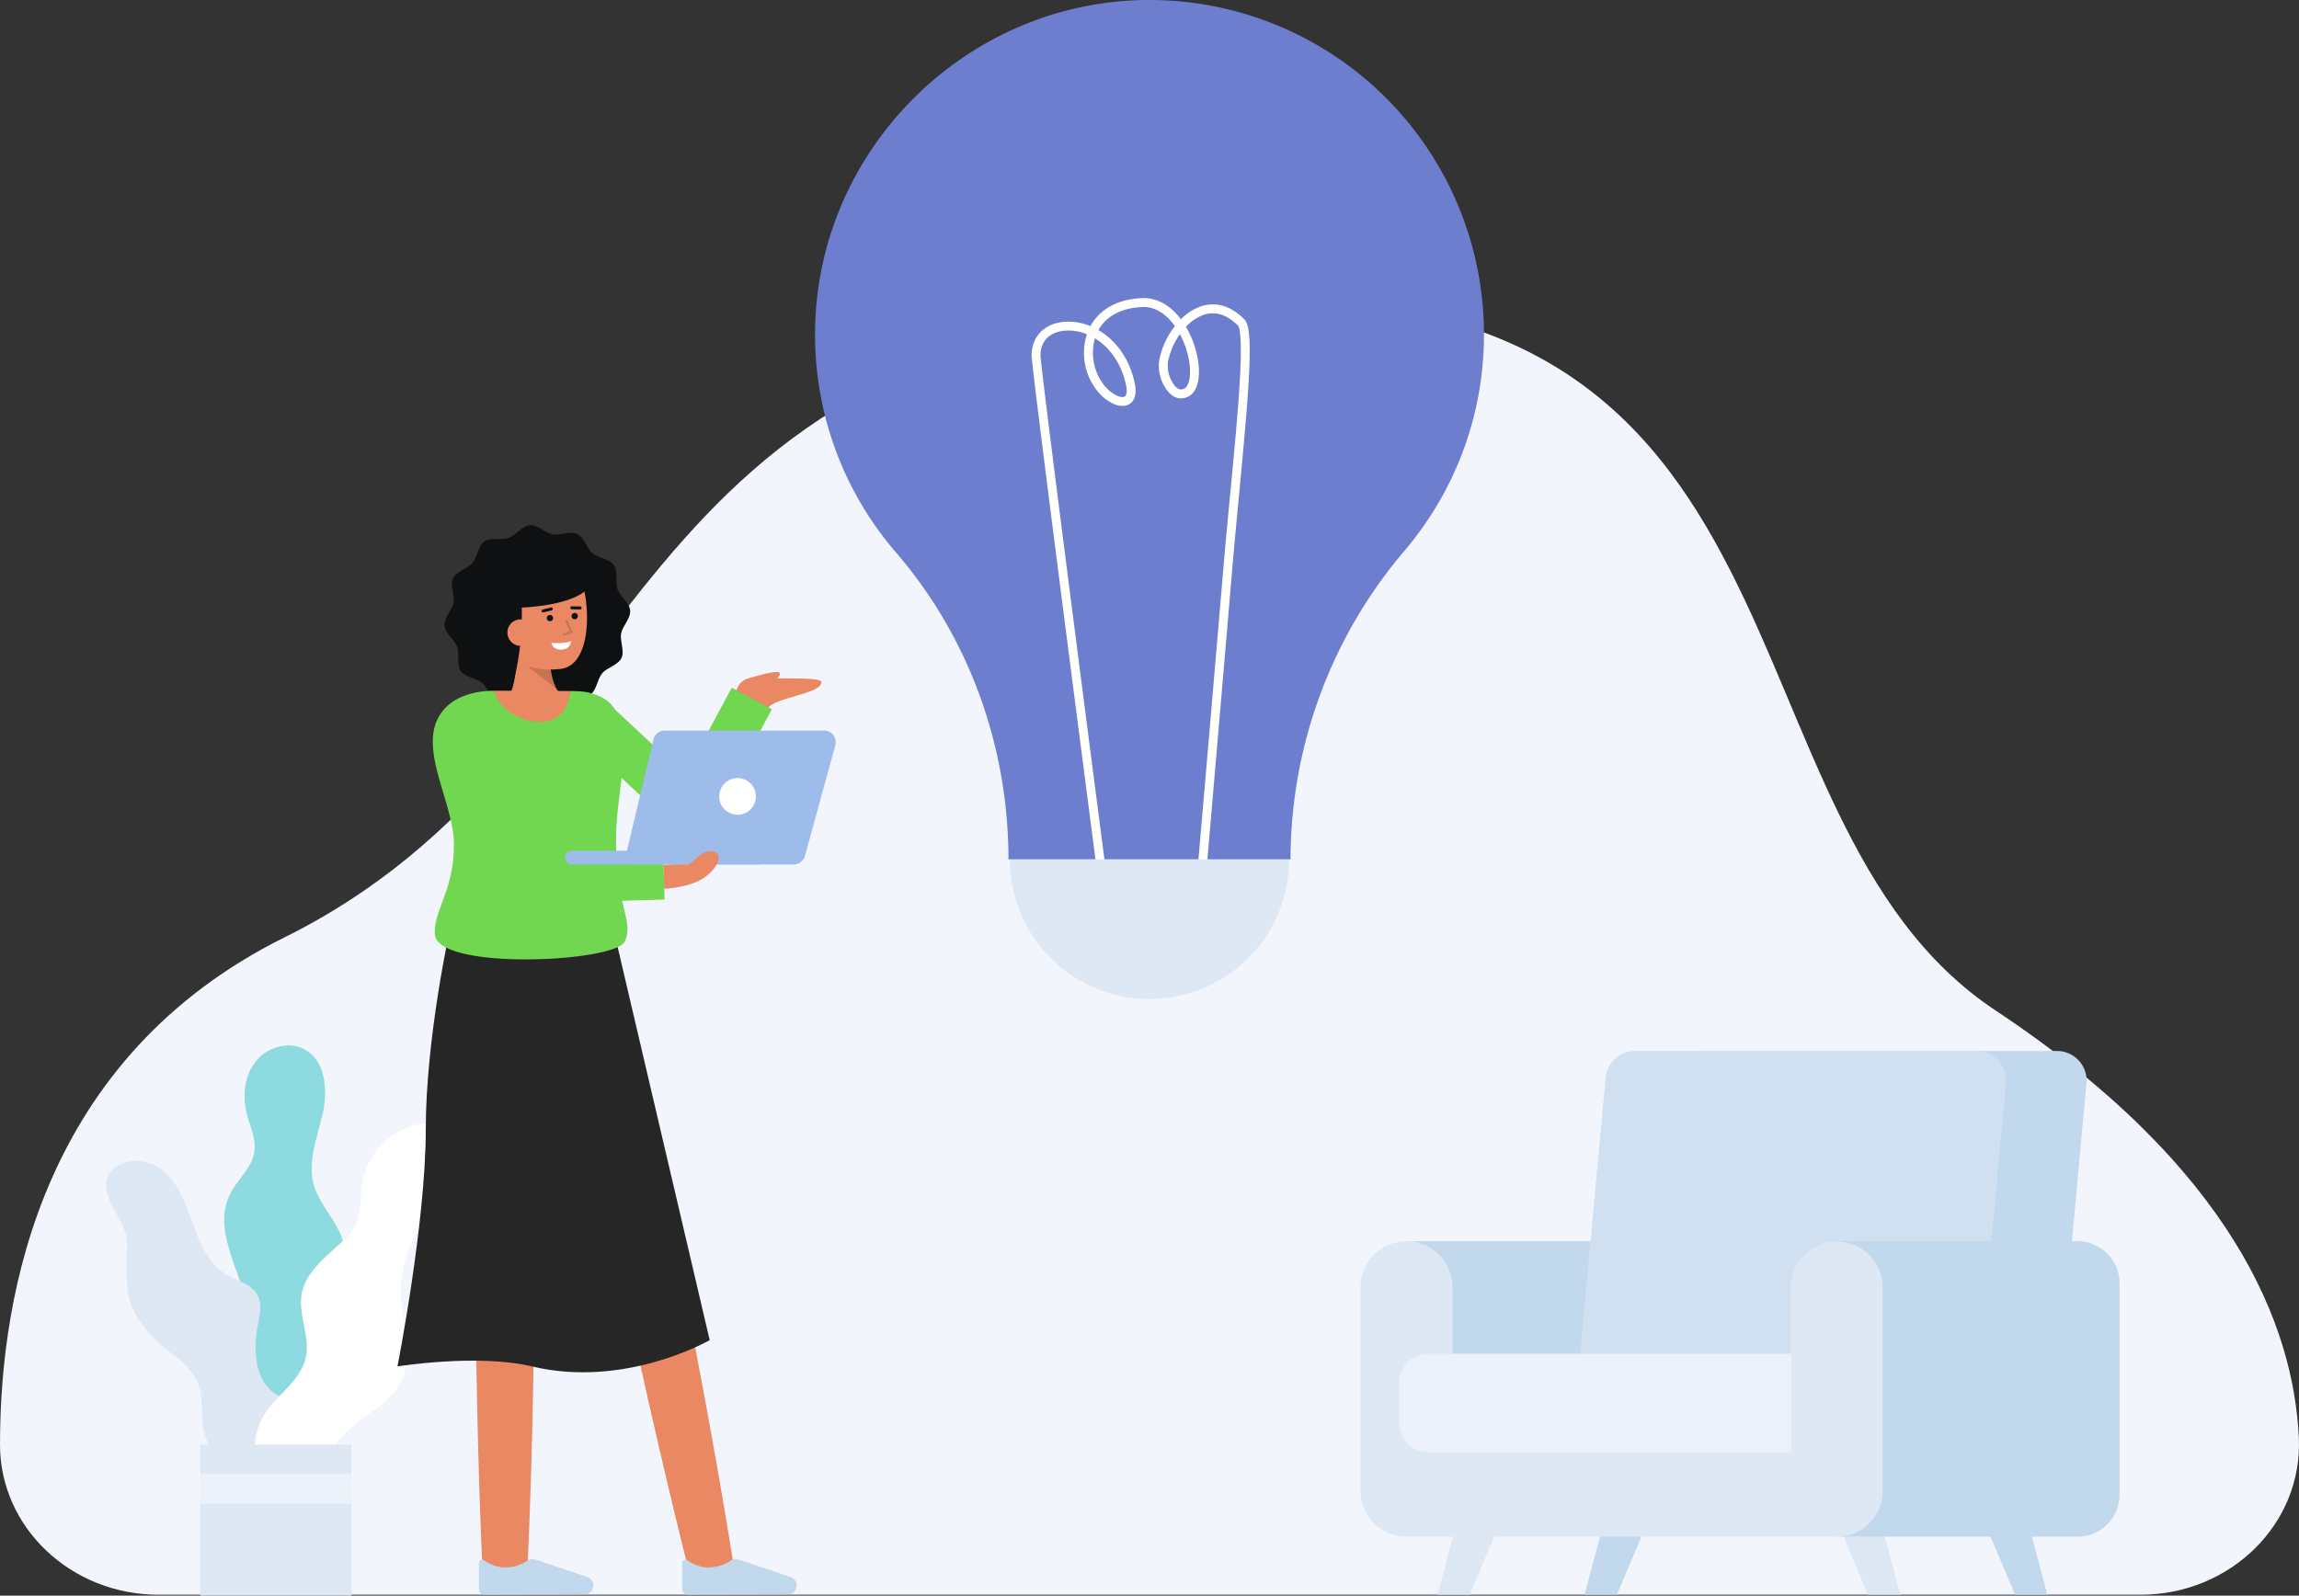 <svg id="Layer_1" data-name="Layer 1" xmlns="http://www.w3.org/2000/svg" viewBox="0 0 1060.26 736.069">
  <rect x="0" y="0" width="1060.26" height="736.069" fill="#333333" stroke="none"/>
  <path d="M987.114,735.664c41.669,0,74.914-32.936,73.073-72.385-2.406-51.58-30.238-124.411-139.942-197.2C786.466,377.325,846.8,121.773,562.559,139.406S305.416,345.9,131.124,432.457C20.179,487.557.007,595.367,0,666.456c0,38.241,32.789,69.208,73.142,69.208Z" fill="#f3f5fd"></path>
  <g>
    <g>
      <path d="M125.805,679.851c-8.126-2.333-14.244-9.6-16.674-17.7s-1.574-16.884.8-25c1.937-6.622,4.873-13.023,5.6-19.885,2.409-22.848-19.752-46.191-9.323-66.663,3.372-6.619,9.9-11.793,11.062-19.13.964-6.069-2.026-11.966-3.512-17.927-2.045-8.2-1.009-17.515,4.314-24.085s15.382-9.44,22.717-5.233c9.593,5.5,10.425,19.089,7.959,29.87s-7.035,21.872-4.022,32.514c2.871,10.142,12.215,17.78,13.89,28.187,1.393,8.652-2.83,17.087-4.686,25.651-2.916,13.461.052,27.414.18,41.186S150.347,670.852,125.805,679.851Z" fill="#8ddbe0"></path>
      <path d="M113.264,681.159a28.592,28.592,0,0,1-19.335-21.444c-1.59-8.2.362-17.4-4.123-24.44-6.077-9.541-12.31-10.619-19.876-19.027-11.634-12.93-12.043-18.656-11.276-42.6.325-10.127-13.658-21.555-8.734-31.285,4.339-8.572,17.527-8.616,25.006-2.584s10.764,15.7,14.023,24.74,7.367,18.6,15.628,23.507c4.954,2.943,11.44,4.3,14.177,9.373,2.2,4.075,1.091,9.048.207,13.592-2.222,11.424-1.665,25.36,7.922,31.958,4.326,2.976,9.99,4,13.546,7.865,3.516,3.82,4.082,9.479,3.844,14.666a65.285,65.285,0,0,1-8.03,28.444" fill="#dee8f5"></path>
      <path d="M124.826,689.115c-8.632-9.862-9.852-25.486-2.857-36.569,5.869-9.3,16.807-15.7,19.1-26.457,2.045-9.578-3.628-19.476-1.929-29.122,1.846-10.489,11.536-17.371,19.233-24.732a26.807,26.807,0,0,0,5.111-6.172c3.386-6.093,2.441-13.567,3.591-20.442,2.2-13.165,13.048-24.843,26.218-27.019,11.55-1.909,19.824,4.726,19.824,16.946,0,14.476-10.844,20.68-16.377,27.233a50.915,50.915,0,0,0-11.863,33.92c.39,13.82,6.275,28.533-.012,40.847-4.613,9.036-14.468,13.854-22.211,20.411A56.458,56.458,0,0,0,143,698.214" fill="#fff"></path>
    </g>
    <rect x="92.426" y="666.417" width="69.652" height="69.652" fill="#dee8f5"></rect>
    <g opacity="0.42">
      <rect x="92.426" y="679.998" width="69.652" height="13.595" fill="#fff"></rect>
    </g>
  </g>
  <g>
    <polygon points="673.499 695.959 662.953 735.664 677.842 735.664 694.593 695.959 673.499 695.959" fill="#dee8f5"></polygon>
    <polygon points="865.827 695.959 876.374 735.664 861.484 735.664 844.733 695.959 865.827 695.959" fill="#dee8f5"></polygon>
    <g>
      <polygon points="741.335 695.959 730.788 735.664 745.678 735.664 762.428 695.959 741.335 695.959" fill="#c1d8ed"></polygon>
      <polygon points="933.662 695.959 944.209 735.664 929.319 735.664 912.569 695.959 933.662 695.959" fill="#c1d8ed"></polygon>
    </g>
    <path d="M949.454,638.761H757.587L770.6,497.214a13.639,13.639,0,0,1,13.581-12.39H948.656a13.637,13.637,0,0,1,13.58,14.887Z" fill="#c1d8ed"></path>
    <rect x="648.65" y="572.593" width="130.441" height="130.441" fill="#c1d8ed"></rect>
    <path d="M912.269,638.761H727.478L740.49,497.214a13.638,13.638,0,0,1,13.58-12.39h157.4a13.638,13.638,0,0,1,13.581,14.887Z" fill="#dee8f5"></path>
    <g opacity="0.48">
      <path d="M912.269,638.761H727.478L740.49,497.214a13.638,13.638,0,0,1,13.58-12.39h157.4a13.638,13.638,0,0,1,13.581,14.887Z" fill="#c1d8ed"></path>
    </g>
    <path d="M847.048,572.593H958.142a19.347,19.347,0,0,1,19.347,19.347v97.584a19.347,19.347,0,0,1-19.347,19.347H847.048a0,0,0,0,1,0,0V572.593A0,0,0,0,1,847.048,572.593Z" fill="#c1d8ed"></path>
    <path d="M847.048,708.872H648.65a21.226,21.226,0,0,1-21.226-21.226V593.819a21.226,21.226,0,1,1,42.452,0v72.6H825.822v-72.6a21.227,21.227,0,0,1,42.453,0v93.827A21.227,21.227,0,0,1,847.048,708.872Z" fill="#dee8f5"></path>
    <path d="M658.762,624.52H826.111a0,0,0,0,1,0,0v45.406a0,0,0,0,1,0,0H658.762A13.566,13.566,0,0,1,645.2,656.36V638.087A13.566,13.566,0,0,1,658.762,624.52Z" fill="#f3f5fd"></path>
    <g opacity="0.15">
      <path d="M658.762,624.52H826.111a0,0,0,0,1,0,0v45.406a0,0,0,0,1,0,0H658.762A13.566,13.566,0,0,1,645.2,656.36V638.087A13.566,13.566,0,0,1,658.762,624.52Z" fill="#c1d8ed"></path>
    </g>
  </g>
  <g>
    <path d="M684.378,154.248A154.248,154.248,0,0,0,530.131,0c-85.2,0-155.1,70.635-154.241,155.833a153.6,153.6,0,0,0,37.347,99.049c33.843,39.267,51.854,89.736,51.854,141.574l130.078,0a220.112,220.112,0,0,1,52.59-142.433A153.6,153.6,0,0,0,684.378,154.248Z" fill="#6D7ECE"></path>
    <path d="M510.059,419.809a2.055,2.055,0,0,1-2.034-1.788c-1.317-10.108-32.27-247.633-32.27-254.165,0-8.34,5.662-14.365,14.426-15.348a25.941,25.941,0,0,1,12.712,1.944c4.291-7.906,12.673-12.478,23.8-12.926,6.714-.271,12.979,3.17,17.929,9.754a23.878,23.878,0,0,1,9.467-6.037c4.759-1.51,12.056-1.68,19.795,6.058,4.348,4.348,2.6,27.928-2.426,80.7-1.1,11.559-2.239,23.511-3.2,34.879-6.459,76.289-13.22,154.277-13.288,155.056a2.053,2.053,0,1,1-4.09-.355c.067-.779,6.828-78.762,13.286-155.048.964-11.389,2.1-23.352,3.206-34.922,1.857-19.5,3.611-37.924,4.422-52.232,1.2-21.167-.323-24.622-.818-25.177-5.037-5.037-10.3-6.733-15.645-5.043a20.33,20.33,0,0,0-8.385,5.613c5.821,9.861,7.736,22.726,4.245,28.963a7.421,7.421,0,0,1-6.662,4.034c-2.087,0-4.15-1.141-5.966-3.3a18.6,18.6,0,0,1-3.936-14.319,36.915,36.915,0,0,1,7.21-15.714c-2.894-4.051-7.929-9.077-14.978-8.806-9.532.383-16.668,4.148-20.282,10.648,7.482,4.358,14,12.36,16.648,24.01,1.607,7.071-1.085,9.54-2.833,10.383-3.871,1.871-9.943-.852-14.438-6.465a28.022,28.022,0,0,1-4.7-26.006,21.832,21.832,0,0,0-10.618-1.611c-6.749.757-10.778,4.97-10.778,11.268.011,5.105,21.091,168.14,32.236,253.633a2.053,2.053,0,0,1-1.771,2.3A2.019,2.019,0,0,1,510.059,419.809Zm-5.09-263.731a24.243,24.243,0,0,0,4.189,21.561c3.68,4.594,7.924,6.068,9.45,5.333,1.07-.517,1.305-2.729.613-5.774C516.906,167.013,511.347,159.972,504.969,156.078Zm39.191-1.891a32.585,32.585,0,0,0-5.487,12.665,14.671,14.671,0,0,0,3.032,10.972,4.38,4.38,0,0,0,2.824,1.836,3.31,3.31,0,0,0,3.079-1.933C549.944,173.554,549.011,163.2,544.16,154.187Z" fill="#fff"></path>
    <path d="M594.554,396.456a64.424,64.424,0,0,1-128.848,0" fill="#dee8f5"></path>
  </g>
  <g>
    <g>
      <path d="M290.619,281.66c.3,3.67-3.525,7.085-4.155,10.543-.652,3.578,1.686,8.122.161,11.332-1.548,3.256-6.563,4.313-8.883,7.041s-2.554,7.849-5.518,9.9c-2.922,2.022-7.783.447-11.209,1.667-3.311,1.179-6.066,5.5-9.735,5.8s-7.086-3.525-10.543-4.155c-3.578-.652-8.123,1.686-11.332.161-3.256-1.548-4.313-6.563-7.042-8.883s-7.849-2.554-9.9-5.518c-2.022-2.922-.447-7.783-1.667-11.209-1.179-3.311-5.5-6.066-5.8-9.736s3.525-7.085,4.155-10.543c.652-3.577-1.686-8.122-.161-11.332,1.547-3.255,6.563-4.312,8.882-7.041s2.554-7.849,5.518-9.9c2.922-2.022,7.784-.447,11.21-1.667,3.311-1.179,6.066-5.5,9.735-5.8s7.085,3.524,10.543,4.155c3.578.652,8.122-1.686,11.332-.161,3.256,1.547,4.313,6.563,7.041,8.882s7.849,2.554,9.9,5.518c2.022,2.922.447,7.784,1.667,11.209C286,275.235,290.321,277.991,290.619,281.66Z" fill="#0f1011"></path>
      <path d="M231.608,324.8s7.736-4.093,6.028-25.151l15.979-2.948s-1.812,18.877,6.265,24.878Z" fill="#E98862"></path>
      <g opacity="0.15">
        <path d="M256.61,317.632l-13.263-10.165,10.425-.1A28.72,28.72,0,0,0,256.61,317.632Z"></path>
      </g>
      <path d="M228.579,291.479c1.1,6.39,4.581,12.442,10.214,14.511a40.5,40.5,0,0,0,19.355,2.633c17.491-1.419,14.067-41.19,5.771-48.922s-32.671-2.861-35.647,10.056C226.733,276.438,227.531,285.4,228.579,291.479Z" fill="#E98862"></path>
      <g>
        <circle cx="253.603" cy="285.132" r="1.449" fill="#0f1011"></circle>
        <circle cx="265.035" cy="284.205" r="1.449" fill="#0f1011"></circle>
        <path d="M267.549,281.118h-.008l-3.839-.05a.681.681,0,0,1-.672-.69.672.672,0,0,1,.69-.672l3.838.051a.681.681,0,0,1-.009,1.361Z" fill="#0f1011"></path>
        <path d="M250.479,282.5a.681.681,0,0,1-.159-1.343l3.786-.907a.681.681,0,0,1,.317,1.324l-3.785.908A.725.725,0,0,1,250.479,282.5Z" fill="#0f1011"></path>
        <path d="M254.263,296.544s5.348.569,9.1-.738c0,0-.032,3.523-4.265,3.866S254.263,296.544,254.263,296.544Z" fill="#fff"></path>
      </g>
      <path d="M240.362,274.938a125.379,125.379,0,0,1-4.867,44.407S223.3,298.32,221.417,280.814c-1.768-16.41,10.332-26.087,18.5-27.907,31.052-6.914,33.286,15.768,33.286,15.768C267.549,280.438,237,280.387,237,280.387" fill="#0f1011"></path>
      <path d="M246.281,291.37a6.143,6.143,0,0,1-12.245.993,6.041,6.041,0,0,1,5.626-6.619C244.04,285.605,246.007,287.989,246.281,291.37Z" fill="#E98862"></path>
      <g opacity="0.15">
        <path d="M260.028,293.174a.5.5,0,0,1-.146-.978l2.948-.9-2.058-4.593a.5.5,0,0,1,.913-.408l2.289,5.11a.5.5,0,0,1-.31.682l-3.489,1.068A.533.533,0,0,1,260.028,293.174Z"></path>
      </g>
    </g>
    <path d="M286.621,459.892c19.951,87.889,38.015,176.367,52.272,265.368l-20.04,4.122c-22.031-87.4-40.359-175.827-56.719-264.452Z" fill="#E98862"></path>
    <path d="M245.383,465.337c1.833,87.312,1.7,174.821-2.27,262.074h-20.46c-3.968-87.252-4.1-174.763-2.27-262.074Z" fill="#E98862"></path>
    <path d="M269.582,735.477a4.107,4.107,0,0,0,4.076-4.427h0A4.108,4.108,0,0,0,271,727.521l-24.443-8.187a3.461,3.461,0,0,0-2.872.32,19.112,19.112,0,0,1-11.468,3.4,17.031,17.031,0,0,1-8.82-3.222,1.547,1.547,0,0,0-2.528,1.2v11.952a2.678,2.678,0,0,0,2.689,2.678Z" fill="#c1d8ed"></path>
    <path d="M363.316,735.477a4.107,4.107,0,0,0,4.076-4.427h0a4.107,4.107,0,0,0-2.659-3.529l-24.442-8.187a3.46,3.46,0,0,0-2.872.32,19.114,19.114,0,0,1-11.468,3.4,17.035,17.035,0,0,1-8.821-3.222,1.546,1.546,0,0,0-2.527,1.2v11.952a2.678,2.678,0,0,0,2.689,2.678Z" fill="#c1d8ed"></path>
    <path d="M207.71,427.641s-11.36,50.871-11.36,93.654-13.043,109.043-13.043,109.043,36.966-5.979,62.044,0c43.209,10.3,81.952-12.132,81.952-12.132L283.787,432.337Z" fill="#262626"></path>
    <g>
      <path d="M338.469,324.272s.15-12.01,8.735-11.386c5.416.394,31.151-.8,31.534,1.544.948,5.8-22.592,7.218-24.728,12.623Z" fill="#E98862"></path>
      <path d="M344.164,313.271s11.949-3.894,14.886-3.2c2.6.618-2.82,4.85-2.82,4.85Z" fill="#E98862"></path>
    </g>
    <path d="M337.459,317.256l-21.546,40.233-32.239-30.158a16.481,16.481,0,0,0-5.919-5.537l-.154-.144-.037.039a26.764,26.764,0,0,0-11.729-2.845c-.629-.03-1.639-.05-2.939-.07-.26,5.5-34.32,5.48-35.04-.13-9.62.01-17.51,2.96-22.08,7.53-15.75,15.75,3.58,42.59,3.58,63.59s-9.5,30.42-8.8,41.2c1.1,16.939,83.43,12.939,87.619,3.309,2.453-5.631.687-10.043-1.227-18.739l19.536-.6-.664-21.8-21.6.659c-.094-2.486-.134-5.149-.1-8.029.1-8.478,1.527-17.891,2.518-26.918l24.911,23.3a10.5,10.5,0,0,0,16.429-2.711l28-52.279Z" fill="#71D650"></path>
    <path d="M262.9,318.774c-.26,5.5-3.25,13.59-12.48,14.2-12.3.81-21.84-8.72-22.56-14.33h.03C240,318.644,255.836,318.664,262.9,318.774Z" fill="#E98862"></path>
    <g>
      <g>
        <path d="M301.337,341.16,289.2,392.131a5.4,5.4,0,0,0,5.251,6.65H366.03a5.4,5.4,0,0,0,5.206-3.97l13.992-50.971a5.4,5.4,0,0,0-5.206-6.828H306.589A5.4,5.4,0,0,0,301.337,341.16Z" fill="#9ebcea"></path>
        <rect x="260.539" y="392.436" width="92.863" height="6.344" rx="3.172" fill="#9ebcea"></rect>
      </g>
      <circle cx="340.142" cy="367.393" r="8.466" fill="#fff"></circle>
    </g>
    <path d="M323.838,405.471c-4.49,2.77-11.44,4.08-17.5,4.56l-.34-11.04c2.85-.08,7.23-.38,11.52-.21,1.938-1.581,3.054-2.051,5.044-4.04,2.118-2.118,7.676-3.39,8.726,0S327.778,403.031,323.838,405.471Z" fill="#E98862"></path>
  </g>
</svg>